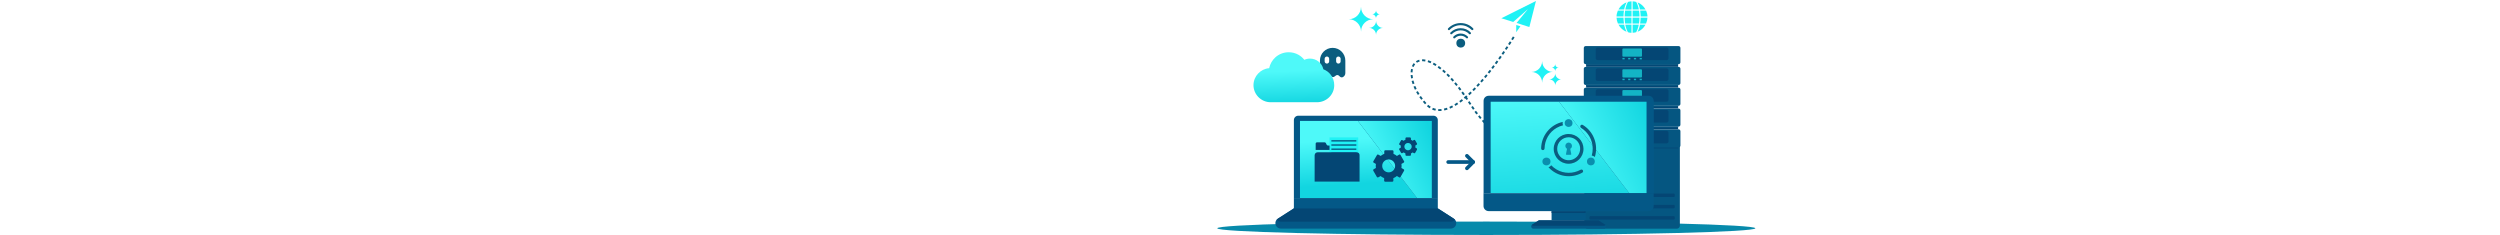 <?xml version="1.0" encoding="utf-8"?>
<!-- Generator: Adobe Illustrator 24.0.1, SVG Export Plug-In . SVG Version: 6.00 Build 0)  -->
<svg version="1.1" id="Layer_1" xmlns="http://www.w3.org/2000/svg" xmlns:xlink="http://www.w3.org/1999/xlink" x="0px" y="0px"
	 viewBox="0 0 4096 385" style="enable-background:new 0 0 4096 385;" xml:space="preserve">
<style type="text/css">
	.st0{fill:#0B5D7F;}
	.st1{fill-rule:evenodd;clip-rule:evenodd;fill:#20F2F5;}
	.st2{fill-rule:evenodd;clip-rule:evenodd;fill:#0B5D7F;}
	.st3{fill:#078AAB;}
	.st4{fill:#055681;}
	.st5{fill:#044674;}
	.st6{fill:#13B4C5;}
	.st7{fill:#045887;}
	.st8{fill:url(#SVGID_1_);}
	.st9{fill:url(#SVGID_2_);}
	.st10{fill:url(#SVGID_3_);}
	.st11{fill:url(#SVGID_4_);}
	.st12{fill:#20F2F5;}
	.st13{fill:none;stroke:#2E2D77;stroke-width:1.5;stroke-miterlimit:10;stroke-dasharray:5;}
	.st14{fill:none;stroke:#045887;stroke-width:6;stroke-linecap:round;stroke-miterlimit:10;}
	.st15{fill:#0A8FAE;}
	.st16{fill:#2E3192;}
	.st17{fill:url(#SVGID_5_);}
</style>
<path class="st0" d="M2183.4,78.4L2183.4,78.4c-11.5,0-20.8,9.3-20.8,20.8v20.5c0,3.6,2.5,6.5,5.9,7.2c0.8,0.2,1.7,0,2.3-0.5
	l3.6-2.6c1.4-1,3.3-1.1,4.7-0.1l2.8,1.9c1.3,0.9,3.1,0.9,4.4-0.1l2.5-1.8c1.5-1.1,3.6-1,5,0.4l1.6,1.5c1.2,1.2,3.1,1.5,4.6,0.8
	c2.5-1.2,4.2-3.7,4.2-6.6V99.3C2204.2,87.8,2194.9,78.4,2183.4,78.4z M2177.7,100.5c0,2.1-1.7,3.7-3.7,3.7c-2.1,0-3.7-1.7-3.7-3.7
	v-4.2c0-2.1,1.7-3.7,3.7-3.7c2.1,0,3.7,1.7,3.7,3.7V100.5z M2196.5,100.5c0,2.1-1.7,3.7-3.7,3.7s-3.7-1.7-3.7-3.7v-4.2
	c0-2.1,1.7-3.7,3.7-3.7s3.7,1.7,3.7,3.7V100.5z"/>
<g>
	<g>
		<path class="st1" d="M2516.5,1.6l-10.8,42.7l-20.9-6.7l18.6-22.7l-24.1,21.1l-19.5-6.1L2516.5,1.6z"/>
		<path class="st1" d="M2491.1,43.1l-6.9,9.7V41L2491.1,43.1z"/>
	</g>
	<g>
		<polygon class="st2" points="2465.6,80.1 2468.6,75.7 2471.2,77.4 2468.2,81.8 		"/>
		<polygon class="st2" points="2473.5,73.9 2470.9,72.1 2473.8,67.7 2476.4,69.4 		"/>
		<polygon class="st2" points="2478.8,59.7 2481.5,61.3 2478.6,65.8 2476,64.2 		"/>
		<polygon class="st2" points="2449.1,103.4 2452.3,99.1 2454.8,101 2451.7,105.3 		"/>
		<polygon class="st2" points="2457.3,97.6 2454.7,95.7 2457.8,91.4 2460.4,93.2 		"/>
		<polygon class="st2" points="2463.2,83.6 2465.8,85.4 2462.8,89.8 2460.2,88 		"/>
		<polygon class="st2" points="2434.9,121.8 2437.3,123.8 2433.9,127.9 2431.5,125.9 		"/>
		<polygon class="st2" points="2437.5,118.5 2440.8,114.4 2443.3,116.3 2440,120.5 		"/>
		<polygon class="st2" points="2443.4,111.1 2446.6,106.8 2449.1,108.7 2445.9,113 		"/>
		<polygon class="st2" points="2412.3,147 2416,143.2 2418.3,145.4 2414.5,149.2 		"/>
		<polygon class="st2" points="2418.9,140.1 2422.5,136.2 2424.8,138.3 2421.2,142.3 		"/>
		<polygon class="st2" points="2428.7,129.1 2431.1,131.2 2427.6,135.2 2425.3,133.1 		"/>
		<path class="st2" d="M2397,164.9c-1.4,1.1-2.8,2.2-4.3,3.2l-1.8-2.5c1.4-1,2.8-2.1,4.2-3.2L2397,164.9z"/>
		<path class="st2" d="M2404.4,158.7c-0.3,0.2-0.6,0.5-0.9,0.7c0.6,0.9,1.2,1.8,1.8,2.7l-2.6,1.7c-0.5-0.8-1.1-1.6-1.6-2.4
			c-0.3,0.2-0.5,0.5-0.8,0.7l-2-2.4c1.4-1.1,2.7-2.3,4-3.4L2404.4,158.7z"/>
		<path class="st2" d="M2405.4,153.6c1.3-1.2,2.6-2.4,3.8-3.6l2.2,2.3c-1.3,1.3-2.6,2.5-3.9,3.7L2405.4,153.6z"/>
		<path class="st2" d="M2370.7,176.5l1,3c-0.9,0.3-1.7,0.6-2.6,0.8c-0.9,0.2-1.8,0.5-2.7,0.7l-0.7-3.1c0.8-0.1,1.7-0.4,2.5-0.6
			C2369.1,177.1,2369.9,176.8,2370.7,176.5z"/>
		<path class="st2" d="M2380.7,175.6c-1.6,0.9-3.3,1.6-4.9,2.4l-1.2-2.9c1.6-0.7,3.2-1.4,4.7-2.3L2380.7,175.6z"/>
		<path class="st2" d="M2389.1,170.6c-1.5,1-3,2-4.6,2.9l-1.6-2.7c1.5-0.9,3-1.8,4.4-2.8L2389.1,170.6z"/>
		<path class="st2" d="M2344.1,174.8l-1.7,2.7c-1.6-1-3.1-2.1-4.5-3.4l2.1-2.4C2341.3,172.9,2342.7,173.9,2344.1,174.8z"/>
		<path class="st2" d="M2352.5,178.2l-0.7,3.1c-1.9-0.4-3.7-1-5.4-1.7l1.2-2.9C2349.2,177.3,2350.9,177.9,2352.5,178.2z"/>
		<path class="st2" d="M2361.6,178.6l0.3,3.1c-1.9,0.2-3.8,0.3-5.6,0.1l0.2-3.1C2358.2,178.9,2359.9,178.8,2361.6,178.6z"/>
		<path class="st2" d="M2325.7,153.8l-2.7,1.7c-1-1.5-1.9-3.1-2.8-4.7l2.7-1.5C2323.9,150.8,2324.7,152.4,2325.7,153.8z"/>
		<path class="st2" d="M2331.1,161.6l-2.5,1.9c-1.1-1.4-2.1-2.9-3.2-4.4l2.6-1.8C2329,158.7,2330,160.2,2331.1,161.6z"/>
		<path class="st2" d="M2337,168.8l-2.3,2.1c-1.2-1.4-2.4-2.7-3.5-4.1l2.4-2C2334.7,166.2,2335.9,167.5,2337,168.8z"/>
		<path class="st2" d="M2315,127.9l-3.1,0.6c-0.3-1.8-0.6-3.6-0.7-5.5l3.1-0.2C2314.4,124.5,2314.7,126.2,2315,127.9z"/>
		<path class="st2" d="M2317.4,136.9l-3,1c-0.6-1.7-1.1-3.5-1.6-5.2l3-0.8C2316.3,133.6,2316.8,135.3,2317.4,136.9z"/>
		<path class="st2" d="M2321,145.6l-2.8,1.4c-0.8-1.6-1.6-3.3-2.3-5l2.9-1.2C2319.5,142.4,2320.3,144,2321,145.6z"/>
		<path class="st2" d="M2319.8,100.3c1.7-1.1,3.5-1.9,5.4-2.5l0.8,3c-1.6,0.4-3.1,1.1-4.5,2L2319.8,100.3z"/>
		<path class="st2" d="M2313.2,108.5c0.8-1.8,1.8-3.5,3-5.1l2.4,2c-1,1.3-1.9,2.7-2.5,4.3L2313.2,108.5z"/>
		<path class="st2" d="M2314.3,118.6l-3.1-0.1c0.1-1.9,0.3-3.8,0.7-5.6l3.1,0.7C2314.5,115.2,2314.3,116.9,2314.3,118.6z"/>
		<path class="st2" d="M2347.5,105.5l1.5-2.8c1.6,0.9,3.2,1.8,4.7,2.8l-1.7,2.6C2350.5,107.2,2349,106.3,2347.5,105.5z"/>
		<path class="st2" d="M2339,101.7l1-3c1.8,0.6,3.5,1.2,5.2,2l-1.3,2.9C2342.2,102.9,2340.6,102.3,2339,101.7z"/>
		<path class="st2" d="M2330,100.3l-0.1-3.1c1.9-0.1,3.9,0.1,5.7,0.5l-0.6,3.1C2333.4,100.4,2331.7,100.2,2330,100.3z"/>
		<path class="st2" d="M2372,120.5c1.3,1.2,2.5,2.6,3.8,3.8l-2.3,2.2c-1.2-1.2-2.4-2.5-3.7-3.8L2372,120.5z"/>
		<path class="st2" d="M2368.9,117.6l-2.1,2.3c-1.3-1.2-2.6-2.4-3.9-3.5l2.1-2.4C2366.2,115.1,2367.6,116.4,2368.9,117.6z"/>
		<path class="st2" d="M2361.6,111.3l-2,2.5c-1.4-1.1-2.8-2.2-4.2-3.2l1.8-2.5C2358.7,109,2360.2,110.1,2361.6,111.3z"/>
		<path class="st2" d="M2388.6,144.2l2.5-1.9c1.1,1.4,2.2,2.8,3.2,4.2l-2.5,1.9C2390.7,146.9,2389.6,145.5,2388.6,144.2z"/>
		<path class="st2" d="M2388.4,138.9l-2.4,2c-1.1-1.4-2.2-2.8-3.4-4.1l2.4-2C2386.2,136.1,2387.3,137.5,2388.4,138.9z"/>
		<polygon class="st2" points="2376.4,129.7 2378.7,127.5 2382.3,131.5 2379.9,133.6 		"/>
		<polygon class="st2" points="2410.6,170.2 2408,171.8 2405.1,167.4 2407.7,165.7 		"/>
		<polygon class="st2" points="2396.8,149.9 2400,154.3 2397.4,156.1 2394.3,151.8 		"/>
		<polygon class="st2" points="2427.4,193 2425,195 2421.7,190.8 2424.1,188.9 		"/>
		<path class="st2" d="M2421.5,185.6l-2.5,1.9c-1.1-1.4-2.3-2.7-3.2-4.2l2.5-1.8C2419.3,182.9,2420.4,184.2,2421.5,185.6z"/>
		<polygon class="st2" points="2416,178 2413.4,179.8 2410.4,175.4 2413,173.7 		"/>
		<path class="st2" d="M2447.3,213.1l-2,2.4c-1.4-1.1-2.6-2.4-3.9-3.6l2.1-2.3C2444.7,210.7,2446,211.9,2447.3,213.1z"/>
		<path class="st2" d="M2440.4,206.7l-2.2,2.3c-1.3-1.2-2.7-2.4-3.9-3.7l2.2-2.2C2437.8,204.4,2439.1,205.5,2440.4,206.7z"/>
		<polygon class="st2" points="2433.8,200 2431.5,202.2 2427.9,198.2 2430.2,196.2 		"/>
		<path class="st2" d="M2470.3,229.4l-1.6,2.7c-1.5-0.9-3.1-1.7-4.6-2.7l1.7-2.7C2467.2,227.8,2468.8,228.5,2470.3,229.4z"/>
		<polygon class="st2" points="2462.4,224.4 2460.6,227 2456.2,224 2458,221.4 		"/>
		<polygon class="st2" points="2454.7,219 2452.8,221.5 2448.6,218.1 2450.6,215.7 		"/>
		<polygon class="st2" points="2495.8,241.7 2494.6,244.6 2489.7,242.6 2490.9,239.7 		"/>
		<polygon class="st2" points="2487,238.1 2485.7,241 2480.9,238.7 2482.3,235.9 		"/>
		<path class="st2" d="M2478.6,234.1l-1.4,2.8c-1.6-0.7-3.2-1.7-4.7-2.5l1.5-2.7C2475.5,232.4,2477,233.3,2478.6,234.1z"/>
		<path class="st2" d="M2522.9,249.4l-0.6,3.1c-1.7-0.4-3.5-0.6-5.2-1.1l0.7-3.1C2519.5,248.8,2521.2,249,2522.9,249.4z"/>
		<polygon class="st2" points="2513.8,247.3 2513,250.3 2507.8,249 2508.7,246 		"/>
		<polygon class="st2" points="2504.7,244.7 2503.8,247.7 2498.7,246.1 2499.7,243.1 		"/>
		<path class="st2" d="M2551,252.9l-0.2,3.1c-1.8,0-3.6-0.3-5.3-0.4l0.2-3.1C2547.5,252.6,2549.3,252.9,2551,252.9z"/>
		<path class="st2" d="M2541.6,252.2l-0.3,3.1c-1.8-0.1-3.5-0.4-5.3-0.6l0.4-3.1C2538.1,251.8,2539.9,252.1,2541.6,252.2z"/>
		<path class="st2" d="M2532.3,251l-0.5,3.1c-1.8-0.2-3.5-0.5-5.3-0.8l0.5-3.1C2528.8,250.5,2530.5,250.8,2532.3,251z"/>
		<polygon class="st2" points="2579.6,255.7 2574.3,256 2574.1,252.9 2579.4,252.6 		"/>
		<polygon class="st2" points="2570,256.2 2564.7,256.3 2564.7,253.2 2569.9,253.1 		"/>
		<polygon class="st2" points="2560.5,253.2 2560.5,256.4 2555.2,256.2 2555.3,253 		"/>
		<path class="st2" d="M2608.1,252.1c-1.7,0.3-3.5,0.6-5.3,0.9l-0.5-3.1c1.7-0.3,3.5-0.5,5.2-0.9L2608.1,252.1z"/>
		<polygon class="st2" points="2598.7,253.7 2593.4,254.4 2593,251.2 2598.2,250.6 		"/>
		<polygon class="st2" points="2589.2,254.9 2583.9,255.4 2583.6,252.2 2588.9,251.8 		"/>
		<polygon class="st2" points="2636.1,245.6 2630.9,247 2630.1,244 2635.2,242.5 		"/>
		<path class="st2" d="M2626.8,248c-1.7,0.4-3.4,0.9-5.2,1.3l-0.7-3.1c1.7-0.4,3.4-0.8,5.1-1.2L2626.8,248z"/>
		<path class="st2" d="M2617.5,250.2c-1.7,0.4-3.5,0.7-5.2,1.1l-0.6-3.1c1.7-0.3,3.5-0.7,5.2-1.1L2617.5,250.2z"/>
		<path class="st2" d="M2663.2,236.2c-1.6,0.7-3.3,1.3-5,2l-1.1-2.9c1.6-0.6,3.3-1.3,4.9-2L2663.2,236.2z"/>
		<polygon class="st2" points="2654.3,239.7 2649.3,241.4 2648.3,238.5 2653.2,236.7 		"/>
		<path class="st2" d="M2645.3,242.7c-1.7,0.6-3.4,1.1-5.1,1.6l-0.9-3c1.7-0.5,3.4-1,5-1.6L2645.3,242.7z"/>
	</g>
</g>
<ellipse class="st3" cx="2435.2" cy="374" rx="440.8" ry="11"/>
<g>
	<path class="st4" d="M2747.3,374.7h-146.5c-2.8,0-5-2.3-5-5V236.4h156.5v133.2C2752.3,372.4,2750.1,374.7,2747.3,374.7
		L2747.3,374.7L2747.3,374.7z"/>
	<g>
		<path class="st5" d="M2605.6,335.6h136.9c0.8,0,1.4,0.6,1.4,1.4v2.9c0,0.8-0.6,1.4-1.4,1.4h-136.9c-0.8,0-1.4-0.6-1.4-1.4V337
			C2604.3,336.3,2604.9,335.6,2605.6,335.6z"/>
		<path class="st5" d="M2605.6,317.1h136.9c0.8,0,1.4,0.6,1.4,1.4v2.9c0,0.8-0.6,1.4-1.4,1.4h-136.9c-0.8,0-1.4-0.6-1.4-1.4v-2.9
			C2604.3,317.7,2604.9,317.1,2605.6,317.1z"/>
		<path class="st5" d="M2605.6,354.1h136.9c0.8,0,1.4,0.6,1.4,1.4v2.9c0,0.8-0.6,1.4-1.4,1.4h-136.9c-0.8,0-1.4-0.6-1.4-1.4v-2.9
			C2604.3,354.8,2604.9,354.1,2605.6,354.1z"/>
	</g>
	<path class="st4" d="M2597.9,75.5h152.3c1.7,0,3,1.4,3,3v23.6c0,1.7-1.4,3-3,3h-152.3c-1.7,0-3-1.4-3-3V78.6
		C2594.9,76.9,2596.2,75.5,2597.9,75.5z"/>
	<path class="st5" d="M2598.7,105.2h150.7v4.3h-150.7V105.2z"/>
	<path class="st4" d="M2598.7,105.2h150.7v1.5h-150.7V105.2z"/>
	<path class="st5" d="M2617.5,77.9h113.1c1.7,0,3.1,1.4,3.1,3.1v14.4c0,1.7-1.4,3.1-3.1,3.1h-113.1c-1.7,0-3.1-1.4-3.1-3.1V81
		C2614.4,79.3,2615.8,77.9,2617.5,77.9z"/>
	<g>
		<path class="st6" d="M2659.4,79.4h29.5c0.7,0,1.3,0.6,1.3,1.3v10.9c0,0.7-0.6,1.3-1.3,1.3h-29.5c-0.7,0-1.3-0.6-1.3-1.3v-11
			C2658.1,79.9,2658.7,79.4,2659.4,79.4z"/>
		<g>
			<path id="H_39_" class="st6" d="M2658.2,94.9h3.6v2.4h-3.6V94.9z"/>
		</g>
		<g>
			<path id="H_38_" class="st6" d="M2677,94.9h3.6v2.4h-3.6V94.9z"/>
		</g>
		<g>
			<path id="H_37_" class="st6" d="M2667.6,94.9h3.6v2.4h-3.6V94.9z"/>
		</g>
		<g>
			<path id="H_36_" class="st6" d="M2686.4,94.9h3.6v2.4h-3.6V94.9z"/>
		</g>
	</g>
	<path class="st4" d="M2597.9,109.6h152.3c1.7,0,3,1.4,3,3v23.6c0,1.7-1.4,3-3,3h-152.3c-1.7,0-3-1.4-3-3v-23.6
		C2594.9,111,2596.2,109.6,2597.9,109.6z"/>
	<path class="st5" d="M2598.7,139.3h150.7v4.3h-150.7V139.3z"/>
	<path class="st4" d="M2598.7,139.3h150.7v1.5h-150.7V139.3z"/>
	<path class="st5" d="M2617.5,112h113.1c1.7,0,3.1,1.4,3.1,3.1v14.4c0,1.7-1.4,3.1-3.1,3.1h-113.1c-1.7,0-3.1-1.4-3.1-3.1v-14.4
		C2614.4,113.4,2615.8,112,2617.5,112z"/>
	<g>
		<path class="st6" d="M2659.4,113.5h29.5c0.7,0,1.3,0.6,1.3,1.3v10.9c0,0.7-0.6,1.3-1.3,1.3h-29.5c-0.7,0-1.3-0.6-1.3-1.3v-10.9
			C2658.1,114,2658.7,113.5,2659.4,113.5z"/>
		<g>
			<path id="H_35_" class="st6" d="M2658.2,129h3.6v2.4h-3.6V129z"/>
		</g>
		<g>
			<path id="H_34_" class="st6" d="M2677,129h3.6v2.4h-3.6V129z"/>
		</g>
		<g>
			<path id="H_33_" class="st6" d="M2667.6,129h3.6v2.4h-3.6V129z"/>
		</g>
		<g>
			<path id="H_32_" class="st6" d="M2686.4,129h3.6v2.4h-3.6V129z"/>
		</g>
	</g>
	<path class="st4" d="M2597.9,143.7h152.3c1.7,0,3,1.4,3,3v23.6c0,1.7-1.4,3-3,3h-152.3c-1.7,0-3-1.4-3-3v-23.6
		C2594.9,145.1,2596.2,143.7,2597.9,143.7z"/>
	<path class="st5" d="M2598.7,173.4h150.7v4.3h-150.7V173.4z"/>
	<path class="st4" d="M2598.7,173.4h150.7v1.5h-150.7V173.4z"/>
	<path class="st5" d="M2617.5,146.1h113.1c1.7,0,3.1,1.4,3.1,3.1v14.4c0,1.7-1.4,3.1-3.1,3.1h-113.1c-1.7,0-3.1-1.4-3.1-3.1v-14.4
		C2614.4,147.5,2615.8,146.1,2617.5,146.1z"/>
	<g>
		<path class="st6" d="M2659.4,147.6h29.5c0.7,0,1.3,0.6,1.3,1.3v10.9c0,0.7-0.6,1.3-1.3,1.3h-29.5c-0.7,0-1.3-0.6-1.3-1.3v-10.9
			C2658.1,148.1,2658.7,147.6,2659.4,147.6z"/>
		<g>
			<path id="H_31_" class="st6" d="M2658.2,163.1h3.6v2.4h-3.6V163.1z"/>
		</g>
		<g>
			<path id="H_30_" class="st6" d="M2677,163.1h3.6v2.4h-3.6V163.1z"/>
		</g>
		<g>
			<path id="H_29_" class="st6" d="M2667.6,163.1h3.6v2.4h-3.6V163.1z"/>
		</g>
		<g>
			<path id="H_28_" class="st6" d="M2686.4,163.1h3.6v2.4h-3.6V163.1z"/>
		</g>
	</g>
	<path class="st4" d="M2597.9,177.8h152.3c1.7,0,3,1.4,3,3v23.6c0,1.7-1.4,3-3,3h-152.3c-1.7,0-3-1.4-3-3v-23.6
		C2594.9,179.2,2596.2,177.8,2597.9,177.8z"/>
	<path class="st5" d="M2598.7,207.5h150.7v4.3h-150.7V207.5z"/>
	<path class="st4" d="M2598.7,207.5h150.7v1.5h-150.7V207.5z"/>
	<path class="st5" d="M2617.5,180.2h113.1c1.7,0,3.1,1.4,3.1,3.1v14.4c0,1.7-1.4,3.1-3.1,3.1h-113.1c-1.7,0-3.1-1.4-3.1-3.1v-14.4
		C2614.4,181.6,2615.8,180.2,2617.5,180.2z"/>
	<g>
		<path class="st6" d="M2659.4,181.7h29.5c0.7,0,1.3,0.6,1.3,1.3v10.9c0,0.7-0.6,1.3-1.3,1.3h-29.5c-0.7,0-1.3-0.6-1.3-1.3V183
			C2658.1,182.2,2658.7,181.7,2659.4,181.7z"/>
		<g>
			<path id="H_27_" class="st6" d="M2658.2,197.2h3.6v2.4h-3.6V197.2z"/>
		</g>
		<g>
			<path id="H_26_" class="st6" d="M2677,197.2h3.6v2.4h-3.6V197.2z"/>
		</g>
		<g>
			<path id="H_25_" class="st6" d="M2667.6,197.2h3.6v2.4h-3.6V197.2z"/>
		</g>
		<g>
			<path id="H_24_" class="st6" d="M2686.4,197.2h3.6v2.4h-3.6V197.2z"/>
		</g>
	</g>
	<path class="st5" d="M2598.7,241.6h150.7v1.5h-150.7V241.6z"/>
	<path class="st4" d="M2597.9,211.9h152.3c1.7,0,3,1.4,3,3v23.6c0,1.7-1.4,3-3,3h-152.3c-1.7,0-3-1.4-3-3V215
		C2594.9,213.3,2596.2,211.9,2597.9,211.9z"/>
	<path class="st5" d="M2617.5,214.3h113.1c1.7,0,3.1,1.4,3.1,3.1v14.4c0,1.7-1.4,3.1-3.1,3.1h-113.1c-1.7,0-3.1-1.4-3.1-3.1v-14.4
		C2614.4,215.7,2615.8,214.3,2617.5,214.3z"/>
	<g>
		<path class="st6" d="M2659.4,215.8h29.5c0.7,0,1.3,0.6,1.3,1.3V228c0,0.7-0.6,1.3-1.3,1.3h-29.5c-0.7,0-1.3-0.6-1.3-1.3v-11
			C2658.1,216.4,2658.7,215.8,2659.4,215.8z"/>
		<g>
			<path id="H_23_" class="st6" d="M2658.2,231.3h3.6v2.4h-3.6V231.3z"/>
		</g>
		<g>
			<path id="H_22_" class="st6" d="M2677,231.3h3.6v2.4h-3.6V231.3z"/>
		</g>
		<g>
			<path id="H_21_" class="st6" d="M2667.6,231.3h3.6v2.4h-3.6V231.3z"/>
		</g>
		<g>
			<path id="H_20_" class="st6" d="M2686.4,231.3h3.6v2.4h-3.6V231.3z"/>
		</g>
		<path class="st6" d="M2647.7,266.5h52.8c1.5,0,2.7,1.2,2.7,2.7v5.8c0,1.5-1.2,2.7-2.7,2.7h-52.8c-1.5,0-2.7-1.2-2.7-2.7v-5.8
			C2645,267.7,2646.2,266.5,2647.7,266.5z"/>
	</g>
	<path class="st4" d="M2651.5,269.7h44.9c0.5,0,0.9,0.4,0.9,0.9v2.5c0,0.5-0.4,0.9-0.9,0.9h-44.9c-0.5,0-0.9-0.4-0.9-0.9v-2.5
		C2650.6,270.2,2651,269.7,2651.5,269.7z"/>
	<path class="st6" d="M2647.7,288.1h52.8c1.5,0,2.7,1.2,2.7,2.7v5.8c0,1.5-1.2,2.7-2.7,2.7h-52.8c-1.5,0-2.7-1.2-2.7-2.7v-5.8
		C2645,289.3,2646.2,288.1,2647.7,288.1z"/>
	<path class="st4" d="M2651.5,291.4h44.9c0.5,0,0.9,0.4,0.9,0.9v2.5c0,0.5-0.4,0.9-0.9,0.9h-44.9c-0.5,0-0.9-0.4-0.9-0.9v-2.5
		C2650.6,291.8,2651,291.4,2651.5,291.4z"/>
</g>
<g>
	<g>
		<path class="st7" d="M2355.7,196.7c0-3.9-3.2-7.1-7.1-7.1l0,0H2127c-3.9,0-7.1,3.2-7.1,7.1v127.9h235.8L2355.7,196.7L2355.7,196.7
			z"/>
		
			<linearGradient id="SVGID_1_" gradientUnits="userSpaceOnUse" x1="3256.579" y1="1.109" x2="3256.536" y2="0.656" gradientTransform="matrix(247.07 0 0 163.09 -802380.75 120.865)">
			<stop  offset="0" style="stop-color:#12D5E0"/>
			<stop  offset="0.99" style="stop-color:#4EF9F9"/>
		</linearGradient>
		<path class="st8" d="M2129.9,198.1v126.8H2322l-97.3-126.8L2129.9,198.1z"/>
		
			<linearGradient id="SVGID_2_" gradientUnits="userSpaceOnUse" x1="3248.784" y1="0.666" x2="3248.098" y2="0.977" gradientTransform="matrix(155.9 0 0 163.08 -504132.375 120.861)">
			<stop  offset="0" style="stop-color:#12D5E0"/>
			<stop  offset="0.99" style="stop-color:#4EF9F9"/>
		</linearGradient>
		<path class="st9" d="M2345.9,198.1h-121.2l97.3,126.8h23.9V198.1z"/>
		<g>
			<path class="st7" d="M2127,349.4h221.6c3.9,0,7.1-3.2,7.1-7.1l0,0v-17.8h-235.8v17.8C2119.9,346.2,2123.1,349.4,2127,349.4
				L2127,349.4L2127,349.4L2127,349.4z"/>
			<path class="st7" d="M2383.8,359.8c-0.6-0.7-1.3-1.3-2-1.7l-26.2-16.8h-235.7l-26.2,16.8c-0.8,0.5-1.4,1.1-2,1.7
				c-3.2,3.8-2.7,9.4,1.1,12.6c1.6,1.4,3.7,2.1,5.8,2.1h278.3c4.9,0.1,9-3.9,9-8.8C2386,363.5,2385.2,361.4,2383.8,359.8
				L2383.8,359.8z"/>
		</g>
		<path class="st5" d="M2098.7,363.2H2377c2.7,0.1,5.2-1.1,6.9-3.2c-0.6-0.7-1.3-1.3-2-1.7l-26.2-16.8H2120l-26.2,16.8
			c-0.8,0.5-1.4,1.1-2,1.7C2093.5,362.1,2096,363.2,2098.7,363.2L2098.7,363.2z"/>
	</g>
</g>
<g>
	<g>
		<g>
			<path class="st7" d="M2630.4,368.6c-0.2-0.3-0.5-0.5-0.8-0.7l-10.8-6.9h-42.6h-12.4h-42.6l-10.8,6.9c-0.3,0.2-0.6,0.5-0.8,0.7
				c-2,2.2-0.5,6.1,2.9,6.1h51.4h12.4h51.4C2630.9,374.7,2632.4,370.9,2630.4,368.6z"/>
			<path class="st7" d="M2709.4,165.2c0-4.6-3.7-8.3-8.3-8.3H2439c-4.6,0-8.3,3.7-8.3,8.3v151.3h278.8V165.2H2709.4z"/>
			
				<linearGradient id="SVGID_3_" gradientUnits="userSpaceOnUse" x1="2558.011" y1="35.895" x2="2545.335" y2="236.471" gradientTransform="matrix(1 0 0 -1 0 386)">
				<stop  offset="5.051200e-04" style="stop-color:#12D5E0"/>
				<stop  offset="0.987" style="stop-color:#4EF9F9"/>
			</linearGradient>
			<polygon class="st10" points="2442.3,166.7 2442.3,316.7 2669.5,316.7 2554.4,166.7 			"/>
			
				<linearGradient id="SVGID_4_" gradientUnits="userSpaceOnUse" x1="2713.42" y1="182.138" x2="2574.909" y2="122.152" gradientTransform="matrix(1 0 0 -1 0 386)">
				<stop  offset="5.051200e-04" style="stop-color:#12D5E0"/>
				<stop  offset="0.987" style="stop-color:#4EF9F9"/>
			</linearGradient>
			<polygon class="st11" points="2697.7,166.7 2554.4,166.7 2669.5,316.7 2697.7,316.7 			"/>
			<rect x="2542.1" y="345.9" class="st7" width="55.9" height="15"/>
			<rect x="2542.1" y="345.9" class="st5" width="55.9" height="3.1"/>
			<path class="st5" d="M2512.5,369.9h51.4h12.4h51.4c1.2,0,2.2-0.5,2.9-1.3c-0.2-0.3-0.5-0.5-0.8-0.7L2619,361h-42.6H2564h-42.6
				l-10.8,6.9c-0.3,0.2-0.6,0.5-0.8,0.7C2510.3,369.4,2511.2,369.9,2512.5,369.9z"/>
			<path class="st7" d="M2439,345.9h262.1c4.6,0,8.3-3.7,8.3-8.3v-21.1h-278.8v21.1C2430.6,342.1,2434.4,345.9,2439,345.9z"/>
		</g>
	</g>
</g>
<g>
	<ellipse class="st0" cx="2393.3" cy="70.7" rx="7.2" ry="7.3"/>
	<path class="st0" d="M2381.4,59.9c-0.7,0.7-0.7,1.8,0,2.5c0.7,0.7,1.7,0.7,2.4,0c5.2-5.2,13.5-5.2,18.6,0c0.3,0.3,0.7,0.5,1.2,0.5
		c0.4,0,0.9-0.2,1.2-0.5c0.7-0.7,0.7-1.8,0-2.5C2398.4,53.3,2387.8,53.3,2381.4,59.9z"/>
	<path class="st0" d="M2393.1,46.2c-6.2,0-12.1,2.5-16.6,7c-0.7,0.7-0.7,1.8,0,2.5c0.7,0.7,1.7,0.7,2.4,0c3.7-3.8,8.8-6,14.1-6
		c5.3,0,10.4,2.1,14.1,6c0.3,0.3,0.7,0.5,1.2,0.5c0.4,0,0.9-0.2,1.2-0.5c0.7-0.7,0.7-1.8,0-2.5C2405.3,48.6,2399.4,46.2,2393.1,46.2
		z"/>
	<path class="st0" d="M2413.5,46.4c-5.4-5.6-12.6-8.6-20.4-8.6c-7.7,0-14.9,3.1-20.4,8.6c-0.7,0.7-0.7,1.8,0,2.5
		c0.7,0.7,1.7,0.7,2.4,0c4.8-4.9,11.1-7.6,18-7.6c6.7,0,13.1,2.7,18,7.6c0.3,0.3,0.7,0.5,1.2,0.5c0.4,0,0.9-0.2,1.2-0.5
		C2414.2,48.1,2414.2,47.1,2413.5,46.4z"/>
</g>
<g>
	<path class="st12" d="M2254.4,30L2254.4,30c0.1-3.6,3-6.5,6.6-6.6l0,0c-3.6,0-6.5-2.9-6.5-6.6l0,0c0,3.6-2.9,6.5-6.5,6.5l0,0
		C2251.4,23.4,2254.4,26.4,2254.4,30z"/>
	<path class="st12" d="M2254.6,34.2L2254.6,34.2c-0.1,6.3-5.2,11.4-11.5,11.5l0,0c6.3,0.1,11.4,5.2,11.4,11.5l0,0
		c0.1-6.3,5.1-11.4,11.4-11.4l0,0C2259.8,45.6,2254.7,40.5,2254.6,34.2z"/>
	<path class="st12" d="M2249.9,31.5c-11-0.1-19.9-9-20-20l-0.1,0.1c-0.1,11-9,19.8-19.9,19.9l0,0c11,0.1,19.9,9,20,20l0.1-0.1
		C2229.9,40.5,2238.9,31.6,2249.9,31.5L2249.9,31.5z"/>
</g>
<g>
	<path class="st1" d="M2687.3,17.4h9.7c1.3,2.9,2.1,6.2,2.2,9.6h-11.1C2688,23.4,2687.7,20.3,2687.3,17.4z M2683,3.9
		c5.6,2.2,10.1,6.4,13,11.6h-9.1C2685.9,10.2,2684.4,6.4,2683,3.9z M2674.9,15.5V2.2c2,0.1,3.9,0.4,5.8,0.9
		c1.4,2.4,3.2,6.4,4.4,12.4H2674.9z M2662.6,38.5c-0.4-2.8-0.7-6-0.8-9.6h11.2v9.6H2662.6z M2662.6,17.4h10.5V27h-11.3
		C2661.8,23.4,2662.1,20.3,2662.6,17.4z M2667.3,3.1c1.9-0.5,3.8-0.8,5.8-0.9v13.4h-10.2C2664,9.5,2665.9,5.5,2667.3,3.1z
		 M2651.7,15.5c2.9-5.3,7.6-9.5,13.3-11.7c-1.3,2.5-2.9,6.3-4,11.7H2651.7z M2659.9,27h-11.4c0.1-3.4,0.9-6.6,2.2-9.6h10
		C2660.2,20.3,2659.9,23.4,2659.9,27z M2660.7,38.5h-9.9c-1.3-2.9-2.1-6.2-2.3-9.6h11.4C2660,32.5,2660.3,35.7,2660.7,38.5z
		 M2661,40.4c1.1,5.5,2.7,9.3,4,11.7c-5.7-2.2-10.4-6.4-13.3-11.7H2661z M2673,40.4v13.4c-2-0.1-3.9-0.4-5.7-0.9
		c-1.4-2.4-3.3-6.4-4.4-12.5H2673z M2685,40.4c-1.2,6-3,10.1-4.4,12.4c-1.8,0.5-3.8,0.8-5.7,0.9V40.4H2685z M2674.9,28.9h11.2
		c0,3.6-0.4,6.8-0.8,9.6h-10.5v-9.6H2674.9z M2686.2,27h-11.3v-9.6h10.5C2685.8,20.3,2686.1,23.4,2686.2,27z M2688,28.9h11.1
		c-0.1,3.4-1,6.6-2.2,9.6h-9.7C2687.7,35.7,2688,32.5,2688,28.9z M2696,40.4c-2.8,5.3-7.4,9.5-13,11.7c1.3-2.4,2.9-6.2,4-11.7H2696z
		"/>
</g>
<path class="st13" d="M2419.8,107.7"/>
<g>
	<path class="st14" d="M2372.7,265.5h40.3"/>
	<line class="st14" x1="2413.6" y1="265.5" x2="2403.4" y2="275.8"/>
	<line class="st14" x1="2413.6" y1="265.5" x2="2403.4" y2="255.3"/>
</g>
<g>
	<path id="Path_7_" class="st0" d="M2550.4,277.8c-3.3-1.9-6.3-4.3-8.9-7c-0.8,1-1.7,1.8-2.7,2.4c-0.6,0.3-1.2,0.6-1.8,0.8
		c14.2,15.6,37.1,19.2,55.4,8.9c0.9-0.5,1.4-1.4,1.4-2.4s-0.5-1.9-1.4-2.4l0,0c-0.8-0.5-1.9-0.5-2.7,0
		C2577.4,284.9,2562.5,284.8,2550.4,277.8z"/>
	<path id="Path_8_" class="st0" d="M2550.4,209.5c3.3-1.9,6.8-3.3,10.5-4.2c-0.5-1.2-0.7-2.4-0.7-3.6c0-0.7,0.1-1.3,0.2-2
		c-20.5,4.5-35.1,22.6-35.4,43.5c0,1,0.5,1.9,1.4,2.4c0.9,0.5,1.9,0.5,2.8,0l0,0c0.8-0.5,1.4-1.4,1.4-2.3
		C2530.8,229.3,2538.3,216.4,2550.4,209.5z"/>
	<path id="Path_9_" class="st0" d="M2609.5,243.7c0,3.8-0.5,7.6-1.6,11.2c1.2,0.2,2.4,0.6,3.5,1.2c0.6,0.3,1.1,0.7,1.6,1.1
		c6.2-20.1-2-41.9-19.9-52.6c-0.9-0.5-1.9-0.4-2.7,0.1c-0.8,0.5-1.3,1.4-1.3,2.4l0,0c0,1,0.5,1.9,1.3,2.4
		C2602.2,216.7,2609.5,229.7,2609.5,243.7z"/>
	<path id="Shape_3_" class="st0" d="M2570.1,224.9c7.6,0,14.5,4.6,17.4,11.6c2.9,7,1.3,15.1-4.1,20.5c-5.4,5.4-13.5,7-20.5,4.1
		s-11.6-9.8-11.6-17.4C2551.3,233.3,2559.7,224.9,2570.1,224.9 M2570,219.5c-13.5,0-24.4,10.9-24.4,24.4s10.9,24.4,24.4,24.4
		c13.5,0,24.4-10.9,24.4-24.4c0-6.5-2.6-12.7-7.1-17.2S2576.5,219.5,2570,219.5z"/>
	<circle id="Oval" class="st15" cx="2570" cy="201.6" r="6.4"/>
	<ellipse id="Oval_1_" class="st15" cx="2533.7" cy="264.6" rx="6.6" ry="6.4"/>
	<circle id="Oval_2_" class="st15" cx="2606.5" cy="264.6" r="6.4"/>
	<path id="Path_10_" class="st15" d="M2575.5,239.1c0-2.7-1.9-4.9-4.5-5.4c-2.6-0.5-5.1,1-6,3.5c-0.9,2.5,0.1,5.3,2.4,6.6l-1.7,8.7
		c-0.1,0.3,0,0.6,0.2,0.8c0.2,0.2,0.4,0.3,0.7,0.3h6.9c0.3,0,0.5-0.1,0.7-0.3c0.2-0.2,0.2-0.5,0.2-0.8l-1.7-8.7
		C2574.5,242.9,2575.5,241.1,2575.5,239.1L2575.5,239.1z"/>
</g>
<g>
	<g>
		<path class="st5" d="M2155.6,245.5v-3.7v-3.5v-2.9c0-1.2,1-2.2,2.2-2.2h12.5c0.9,0,1.6,0.5,2,1.3l1.3,2.6c0.4,0.8,1.1,1.3,2,1.3
			h30.8c1.2,0,2.2,1,2.2,2.2v5H2155.6z"/>
		<g>
			<rect x="2178.3" y="225.1" class="st12" width="47" height="62.7"/>
			<g>
				<rect x="2181.3" y="236.6" class="st5" width="40.9" height="2"/>
				<rect x="2181.3" y="243.4" class="st5" width="40.9" height="2"/>
				<rect x="2181.3" y="250.1" class="st16" width="40.9" height="2"/>
				<rect x="2181.3" y="256.9" class="st16" width="40.9" height="2"/>
				<rect x="2181.3" y="263.7" class="st16" width="40.9" height="2"/>
				<rect x="2181.3" y="270.4" class="st16" width="40.9" height="2"/>
				<rect x="2181.3" y="229.8" class="st5" width="40.9" height="2"/>
				<rect x="2181.3" y="277.2" class="st16" width="40.9" height="2"/>
			</g>
		</g>
		<path class="st5" d="M2222.8,249.5h-32.8h-31.2c-2.7,0-4.9,2.2-4.9,4.9V297c0,0.2,0,0.4,0,0.5h36h37.6c0-0.2,0-0.4,0-0.5v-42.7
			C2227.7,251.6,2225.5,249.5,2222.8,249.5z"/>
	</g>
	<g>
		<path class="st5" d="M2299.9,277.4l-3.8-2.2c0.2-1.1,0.3-2.2,0.3-3.3c0-1.1-0.1-2.2-0.3-3.3l3.8-2.2c0.7-0.4,1-1.3,0.6-2.1
			l-6-10.5c-0.2-0.3-0.5-0.6-0.9-0.7c-0.4-0.1-0.8,0-1.2,0.2l-3.7,2.2c-1.7-1.4-3.4-2.6-5.6-3.4v-4.4c0-0.8-0.7-1.5-1.5-1.5h-12.1
			c-0.8,0-1.5,0.7-1.5,1.5v4.4c-2.1,0.7-4,1.8-5.9,3.4l-3.9-2.2c-0.7-0.4-1.6-0.2-2.1,0.6l-6.1,10.5c-0.2,0.3-0.3,0.8-0.2,1.1
			c0.1,0.4,0.4,0.7,0.7,0.9l3.8,2.2c-0.2,1.1-0.3,2.2-0.3,3.3c0,1.1,0.1,2.2,0.3,3.3l-3.8,2.2c-0.7,0.4-1,1.3-0.6,2.1l6,10.5
			c0.4,0.7,1.3,1,2.1,0.6l3.9-2.2c1.9,1.6,3.8,2.6,5.9,3.4v4.4c0,0.8,0.7,1.5,1.5,1.5h12.1c0.8,0,1.5-0.7,1.5-1.5v-4.4
			c2.3-0.8,4-1.9,5.7-3.4l3.8,2.2c0.3,0.2,0.8,0.3,1.2,0.2c0.4-0.1,0.7-0.4,0.9-0.7l6-10.5C2300.9,278.7,2300.6,277.8,2299.9,277.4z
			 M2275.2,282.4c-5.8,0-10.6-4.7-10.6-10.6s4.7-10.6,10.6-10.6c5.8,0,10.6,4.7,10.6,10.6S2281,282.4,2275.2,282.4z"/>
		<path class="st5" d="M2321,243l-2.1-1.2c0.1-0.5,0.1-1.1,0.1-1.7c0-0.5,0-1.1-0.1-1.7l2.1-1.2c0.7-0.4,1-1.3,0.6-2.1l-3-5.2
			c-0.2-0.4-0.5-0.6-0.9-0.7c-0.4-0.1-0.8,0-1.2,0.2l-2,1.2c-0.9-0.7-1.8-1.2-2.8-1.6v-2.4c0-0.8-0.7-1.5-1.5-1.5h-6
			c-0.8,0-1.5,0.7-1.5,1.5v2.4c-1.1,0.4-2.1,1-3,1.7l-2.2-1.2c-0.7-0.4-1.6-0.2-2,0.6l-3,5.2c-0.2,0.3-0.3,0.8-0.2,1.1
			c0.1,0.4,0.4,0.7,0.7,0.9l2.1,1.2c-0.1,0.6-0.1,1.1-0.1,1.7c0,0.6,0,1.1,0.1,1.7l-2.1,1.2c-0.3,0.2-0.6,0.5-0.7,0.9
			c-0.1,0.4,0,0.8,0.2,1.1l3,5.2c0.4,0.7,1.3,1,2,0.6l2.2-1.2c0.9,0.7,1.9,1.2,3,1.7v2.4c0,0.8,0.7,1.5,1.5,1.5h6
			c0.8,0,1.5-0.7,1.5-1.5v-2.4c1-0.4,1.9-1,2.8-1.7l2,1.2c0.3,0.2,0.8,0.3,1.2,0.2c0.4-0.1,0.7-0.4,0.9-0.7l3-5.2
			C2321.9,244.4,2321.7,243.4,2321,243z M2306.9,246.2c-3.3,0-6-2.7-6-6s2.7-6,6-6s6,2.7,6,6S2310.2,246.2,2306.9,246.2z"/>
	</g>
</g>
<g>
	<path class="st12" d="M2548,116.5L2548,116.5c0.1-3.1,2.6-5.7,5.7-5.7l0,0c-3.1,0-5.7-2.6-5.7-5.7l0,0c0,3.1-2.6,5.7-5.7,5.7l0,0
		C2545.5,110.8,2548,113.3,2548,116.5z"/>
	<path class="st12" d="M2548.2,120.1L2548.2,120.1c-0.1,5.5-4.5,9.9-10,10l0,0c5.5,0,9.9,4.5,10,10l0,0c0.1-5.5,4.5-9.9,9.9-9.9l0,0
		C2552.7,130.1,2548.2,125.6,2548.2,120.1z"/>
	<path class="st12" d="M2544.1,117.8c-9.6-0.1-17.3-7.8-17.4-17.4l-0.1,0.1c-0.1,9.5-7.8,17.3-17.4,17.4l0,0
		c9.6,0.1,17.3,7.8,17.4,17.4l0.1-0.1C2526.8,125.6,2534.5,117.9,2544.1,117.8L2544.1,117.8z"/>
</g>
<linearGradient id="SVGID_5_" gradientUnits="userSpaceOnUse" x1="2121.199" y1="172.047" x2="2118.935" y2="115.437">
	<stop  offset="0" style="stop-color:#12D5E0"/>
	<stop  offset="0.987" style="stop-color:#4EF9F9"/>
</linearGradient>
<path class="st17" d="M2180.4,122.6c-3.1-4.1-7.4-7.3-12.2-9.1c0,0,0,0,0,0c-2.2-10.1-11.2-17.5-21.9-17.5c-3.2,0-6.4,0.7-9.3,2
	c0,0,0,0,0,0c-2.6-3.3-5.9-6.1-9.5-8.2c-4.9-2.8-10.5-4.2-16.1-4.2c-8.2,0-16,3-22,8.5c-5.1,4.7-8.6,10.9-10,17.6c0,0,0,0,0,0
	c-14.3,1.2-25.5,13.1-25.7,27.6c-0.1,15.5,12.7,28.2,28.2,28.2h71.8h2.7h1.4c15.4,0,28.2-12.4,28.2-27.8
	C2186.1,133.5,2184.1,127.6,2180.4,122.6z"/>
</svg>
